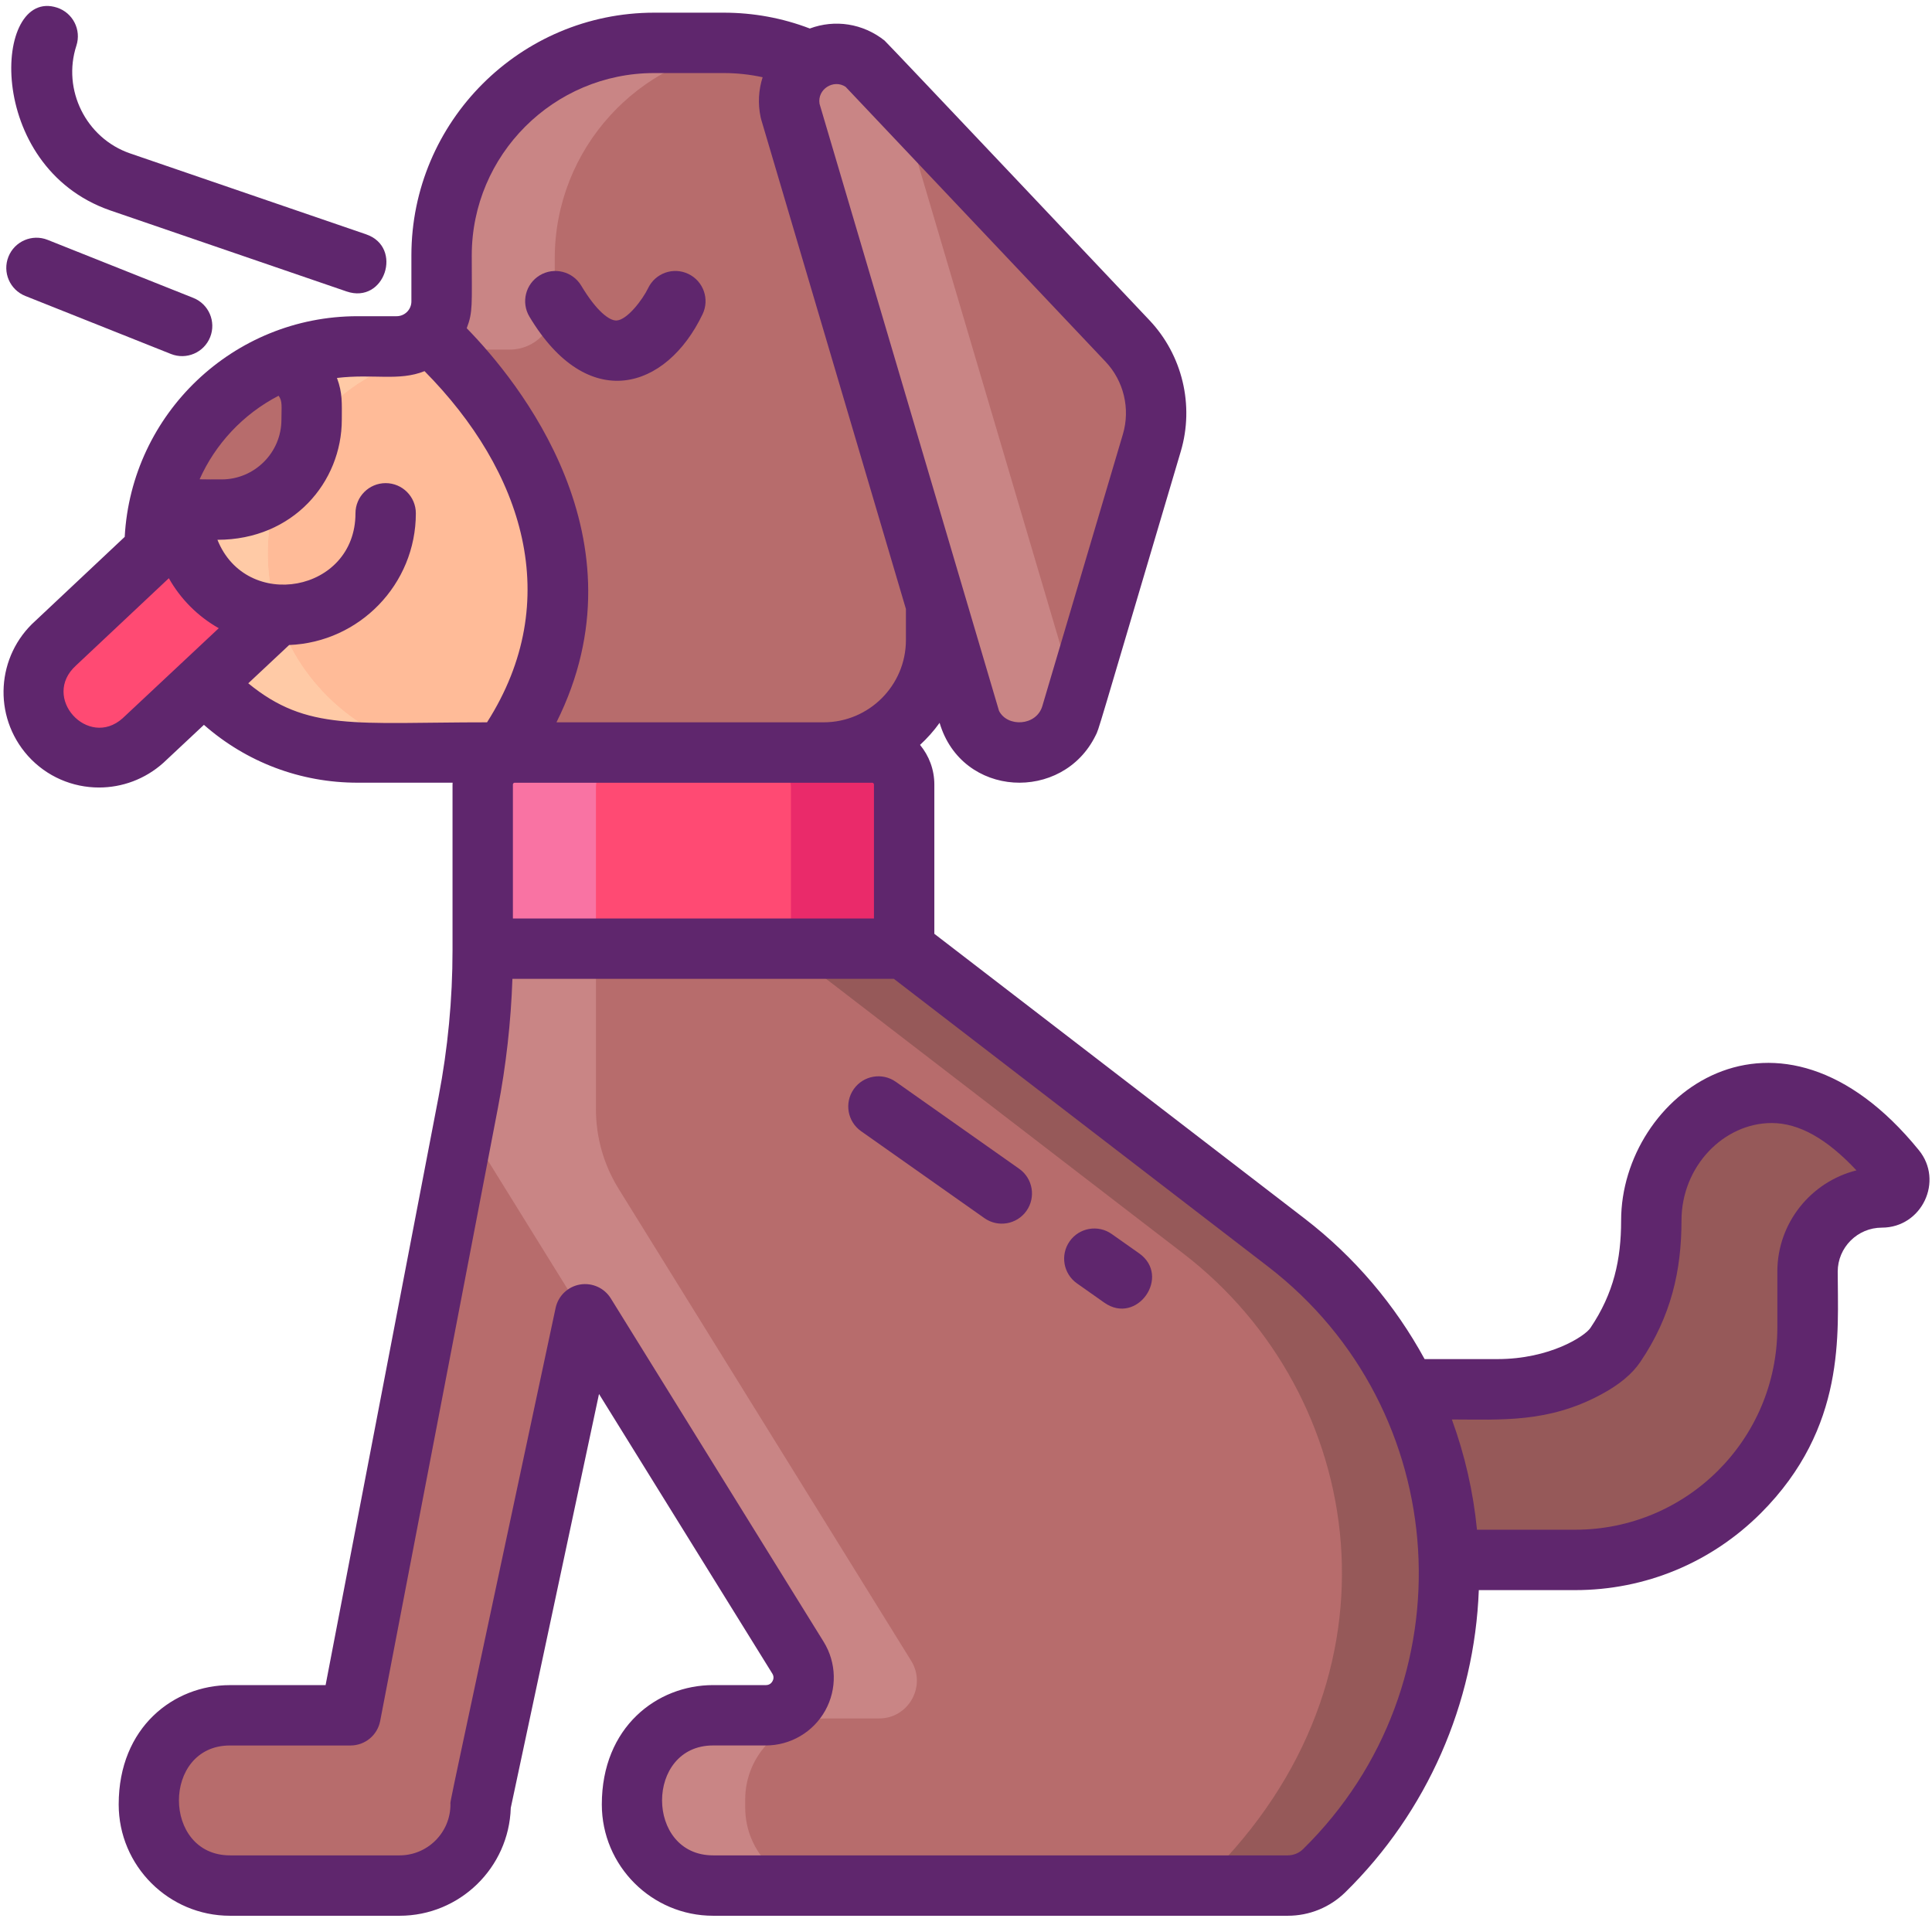 <svg id="Icon_Set" enable-background="new 0 0 256 256" height="512" viewBox="0 0 256 256" width="512" xmlns="http://www.w3.org/2000/svg"><path d="m124.035 34.274v50.95c0 8.23-6.67 14.91-14.9 14.91h-61.76c-7.43 0-14.15-3.01-19.02-7.88-13.489-13.489-9.062-36.564 8.8-43.92 3.15-1.29 6.6-2.01 10.22-2.01h5.17c1.65 0 3.14-.67 4.22-1.76 1.07-1.07 1.74-2.56 1.74-4.2v-6.09c0-15.56 12.62-28.18 28.18-28.18h9.18c15.56 0 28.17 12.62 28.17 28.18z" fill="#b76c6c"/><path d="m98.775 6.244c-14.19 1.46-25.27 13.45-25.27 28.03v6.09c0 1.64-.67 3.13-1.74 4.2-1.08 1.09-2.57 1.76-4.22 1.76h-5.17c-3.62 0-7.07.72-10.22 2.01-17.86 7.36-22.29 30.43-8.8 43.92 4.87 4.87 11.59 7.88 19.02 7.88h-15c-7.43 0-14.15-3.01-19.02-7.88-13.49-13.49-9.06-36.56 8.8-43.92 3.15-1.29 6.6-2.01 10.22-2.01h5.17c1.65 0 3.14-.67 4.22-1.76 1.07-1.07 1.74-2.56 1.74-4.2v-6.09c0-15.56 12.62-28.18 28.18-28.18h9.18c.98 0 1.95.05 2.91.15z" fill="#c98585"/><path d="m114.717 8.923c-4.594-3.64-11.224.463-10.016 6.199l23.926 80.924c.166.359.344.715.571 1.038 3.132 4.458 9.977 3.931 12.381-.973.157-.32.269-.66.371-1.001l10.674-36.02c1.408-4.751.179-9.892-3.226-13.492z" fill="#b76c6c"/><path d="m63.967 136.474-17.52 91.23h-15.98c-5.93 0-10.74 4.81-10.74 10.74v1.07c0 5.94 4.81 10.75 10.74 10.75h11.65 10.83c5.93 0 10.74-4.81 10.74-10.75l13.845-64.947z" fill="#b76c6c"/><path d="m171.831 166.131-52.027-40.01h-55.842v26.553l41.771 67.39c2.065 3.331-.331 7.634-4.25 7.634h-6.994c-5.934 0-10.745 4.811-10.745 10.745v1.075c0 5.934 4.811 10.745 10.745 10.745h11.643 10.832 54.294c1.409 0 2.761-.553 3.766-1.54l1.708-1.679c23.273-22.864 20.961-61.025-4.901-80.913z" fill="#b76c6c"/><path d="m119.804 126.121h-55.842v-21.749c0-2.341 1.898-4.239 4.239-4.239h47.364c2.341 0 4.239 1.898 4.239 4.239z" fill="#ff4a73"/><path d="m66.675 100.134h-19.3c-7.43 0-14.15-3.01-19.02-7.88s-7.88-11.6-7.88-19.03c0-2.31.29-4.56.84-6.71 2.12-8.26 8.07-14.98 15.84-18.18 3.15-1.29 6.6-2.01 10.22-2.01h5.17c1.65 0 3.14-.67 4.22-1.76v.01s30.83 25.93 9.91 55.56z" fill="#ffbb98"/><path d="m116.485 227.703h-7c-5.932 0-10.74 4.808-10.74 10.74v1.07c0 5.94 4.81 10.75 10.74 10.75h-15c-5.932 0-10.74-4.808-10.74-10.74v-1.08c0-5.932 4.808-10.74 10.74-10.74h7c3.92 0 6.31-4.31 4.25-7.64l-41.77-67.39v-26.55h15v20.854c0 3.723 1.039 7.372 3.001 10.537l38.769 62.549c2.06 3.331-.33 7.64-4.25 7.64z" fill="#c98585"/><path d="m251.147 155.333c-5.49-6.75-10.85-10.11-16.39-10.11-1.43 0-2.88.22-4.34.67-7.01 2.16-11.61 8.91-11.61 16.25v.92c0 5.61-1.69 11.02-4.76 15.56-.79 1.17-2.18 2.18-3.74 3.02-3.63 1.97-7.76 2.86-11.89 2.86h-11.36l.008.03c-3.588-7.088-8.745-13.413-15.229-18.4l-52.03-40.01h-15l52.03 40.01c24.192 18.607 30.278 55.979 3.19 82.59-1.01.99-2.36 1.54-3.77 1.54 15.93 0 16.695.494 18.77-1.54 12.717-12.493 18.133-27.391 17.771-41.61h15.911c8.5 0 16.2-3.45 21.78-9.02 5.57-5.58 9.02-13.28 9.02-21.79v-7.38c0-5.44 4.41-9.84 9.85-9.84 1.37 0 2.31-1.12 2.31-2.31-.001-.499-.161-.999-.521-1.44z" fill="#965959"/><path d="m83.205 100.134c-2.35 0-4.24 1.9-4.24 4.24v21.75h-15v-21.75c0-2.34 1.89-4.24 4.24-4.24z" fill="#f973a3"/><path d="m119.805 104.374v21.75h-15v-21.75c0-2.34-1.9-4.24-4.24-4.24h15c2.34 0 4.24 1.9 4.24 4.24z" fill="#ea2a6a"/><path d="m142.655 92.754c-.458 1.544-.766 2.712-1.07 3.36-2.61 5.307-10.364 5.428-12.96-.07l-23.92-80.92c-1.21-5.74 5.42-9.84 10.01-6.2l4.86 5.14c.01.35.05.7.13 1.06z" fill="#c98585"/><path d="m62.375 100.134c-14.494 0-24.489 1.651-34.02-7.88-4.341-4.341-6.67-9.978-6.67-11.03-5.431-15.747 6.528-34.9 25.69-34.9h5.17c1.65 0 3.14-.67 4.22-1.76v.01s.83.7 2.12 1.99c-2.35.29-4.61.9-6.73 1.77-17.86 7.36-22.29 30.43-8.8 43.92 4.87 4.87 11.59 7.88 19.02 7.88z" fill="#ffcaa6"/><path d="m62.375 100.134c-14.494 0-24.489 1.651-34.02-7.88-4.341-4.341-6.67-9.978-6.67-11.03-5.422-15.72 6.484-34.9 25.69-34.9h5.17c1.65 0 3.14-.67 4.22-1.76v.01s.83.7 2.12 1.99c-2.35.29-4.61.9-6.73 1.77-17.86 7.36-22.29 30.43-8.8 43.92 4.87 4.87 11.59 7.88 19.02 7.88z" fill="#ffcaa6"/><path d="m41.291 54.009v2.009c0 6.588-5.342 11.924-11.924 11.924h-2.409c-2.045 0-3.965-.513-5.646-1.425 2.123-8.264 8.073-14.989 15.847-18.185 2.397.776 4.132 3.018 4.132 5.677z" fill="#b76c6c"/><path d="m36.73 81.47-17.813 16.685c-3.56 3.19-9.04 2.89-12.24-.67-1.48-1.66-2.21-3.72-2.21-5.78 0-2.38.98-4.75 2.89-6.46l16.843-15.835c.67 6.5 5.95 11.63 12.53 12.06z" fill="#ff4a73"/><g fill="#5f266d"><path d="m93.097 41.632c.953-1.993.11-4.381-1.883-5.334-1.994-.956-4.382-.111-5.334 1.883-.699 1.46-2.754 4.22-4.191 4.287-.906.034-2.593-1.146-4.671-4.616-1.135-1.896-3.59-2.511-5.486-1.377-1.896 1.135-2.512 3.591-1.377 5.487 7.727 12.909 18.137 9.719 22.942-.33z"/><path d="m254.25 152.393c-18.719-23.016-39.443-7.276-39.443 9.334 0 5.147-.969 9.649-4.075 14.241-.738 1.092-5.371 4.119-12.315 4.119h-9.65c-3.904-7.163-9.278-13.53-15.897-18.621l-49.065-37.732v-19.78c0-1.994-.713-3.824-1.896-5.251.961-.884 1.831-1.861 2.593-2.924 2.945 9.961 16.311 10.568 20.671 1.674.49-1-.201 1.125 11.288-37.645 1.808-6.098.216-12.756-4.154-17.377-.307-.325-34.754-36.783-35.104-37.061-2.873-2.277-6.582-2.827-9.899-1.593-3.627-1.39-7.463-2.098-11.432-2.098h-9.18c-17.744 0-32.18 14.431-32.18 32.17v6.09c0 1.081-.879 1.96-1.96 1.96h-5.17c-16.466 0-29.972 12.927-30.857 29.238l-11.837 11.128c-5.146 4.609-5.716 12.59-.986 17.894 2.493 2.773 5.943 4.19 9.417 4.19 3.031 0 6.082-1.078 8.532-3.274l5.37-5.03c5.637 4.953 12.788 7.666 20.359 7.666h12.594c-.002.082-.012.162-.012.245v21.75.194c0 6.504-.622 13.041-1.849 19.428l-14.971 77.96h-12.675c-7.415 0-14.74 5.546-14.74 15.81 0 8.133 6.617 14.75 14.75 14.75h22.47c7.976 0 14.492-6.372 14.733-14.296l11.691-54.842 22.963 37.047c.256.413.154.779.024 1.013s-.388.514-.874.514h-6.995c-7.42 0-14.745 5.549-14.745 15.819 0 8.13 6.615 14.745 14.745 14.745h76.14c2.879 0 5.595-1.111 7.646-3.127 10.84-10.65 17.105-24.986 17.675-40.022h12.756c9.286 0 18.024-3.619 24.611-10.194 11.384-11.405 10.189-23.883 10.189-31.996 0-3.22 2.624-5.84 5.85-5.84 5.312-.002 8.233-6.198 4.894-10.276zm-142.199-140.884 34.442 36.419c2.416 2.555 3.296 6.236 2.297 9.608l-10.674 36.021c-.79 2.666-4.639 2.83-5.742.632l-23.781-80.433c-.321-1.943 1.87-3.308 3.458-2.247zm-49.541 22.341c0-13.327 10.847-24.17 24.18-24.17h9.18c1.769 0 3.501.187 5.184.555-.537 1.662-.65 3.475-.267 5.294.022.104.048.208.078.31l19.174 64.852v4.119c0 6.01-4.89 10.9-10.9 10.9h-35.404c12.125-24.261-5.137-45.306-11.891-52.218.838-2.186.666-3.1.666-9.642zm53.294 70.105v17.75h-47.842v-17.75c0-.132.107-.239.239-.239h47.364c.132 0 .239.107.239.239zm-78.888-51.518c.536.728.375 1.44.375 3.164 0 4.37-3.555 7.924-7.924 7.924-.451 0-2.511.009-2.918-.016 2.067-4.636 5.72-8.617 10.467-11.072zm-20.669 42.739c-4.561 4.085-10.887-2.768-6.151-7.017l12.277-11.542c1.56 2.772 3.851 5.063 6.615 6.624zm16.649-4.634 5.417-5.074c9.318-.37 16.789-8.043 16.789-17.45 0-2.209-1.791-4-4-4s-4 1.791-4 4c0 10.502-14.466 13.072-18.29 3.508 10.057 0 16.479-7.674 16.479-15.924 0-2.161.113-3.51-.643-5.521 4.827-.575 8.215.462 11.604-.902 13.106 13.258 18.58 30.382 8.283 46.532-17.491-.001-23.826 1.228-31.639-5.169zm139.772 154.471c-.547.538-1.271.833-2.039.833h-76.14c-9.004 0-9.028-14.564 0-14.564h6.995c3.263 0 6.276-1.771 7.864-4.623 1.587-2.852 1.505-6.346-.214-9.119l-28.202-45.499c-.86-1.388-2.479-2.108-4.086-1.833-1.609.28-2.886 1.51-3.226 3.107-14.819 69.516-13.933 65.125-13.933 65.781 0 3.722-3.023 6.75-6.74 6.75h-22.47c-9.012 0-9.029-14.56-.01-14.56h15.98c1.918 0 3.566-1.362 3.928-3.246l15.595-81.206c1.083-5.638 1.729-11.385 1.927-17.131h50.547l49.548 38.104c24.677 18.978 26.86 55.411 4.676 77.206zm62.839-76.506v7.38c0 14.853-12.02 26.81-26.8 26.81h-13c-.491-5.036-1.619-9.938-3.328-14.61 6.408 0 12.736.508 19.825-3.338 2.382-1.283 4.069-2.69 5.157-4.301 4.081-6.036 5.446-12.115 5.446-18.721 0-7.199 5.617-12.92 11.95-12.92 3.596 0 7.288 2.055 11.233 6.273-6.015 1.507-10.483 6.955-10.483 13.427z"/><path d="m150.933 166.069-3.624-2.555c-1.806-1.274-4.302-.841-5.574.964-1.273 1.806-.841 4.301.964 5.574l3.624 2.555c4.333 3.056 8.911-3.505 4.61-6.538z"/><path d="m135.049 154.871-16.346-11.524c-1.805-1.274-4.301-.842-5.574.964-1.273 1.805-.841 4.301.964 5.574l16.346 11.524c1.803 1.272 4.3.843 5.574-.964 1.273-1.806.841-4.301-.964-5.574z"/><path d="m14.593 27.877 31.324 10.74c5.061 1.737 7.546-5.87 2.595-7.567l-31.309-10.735c-5.808-2.018-8.985-8.417-7.082-14.263.684-2.101-.465-4.358-2.565-5.042-8.459-2.748-9.725 21.044 7.037 26.867z"/><path d="m3.353 39.216 19.298 7.688c2.044.815 4.376-.176 5.196-2.235.818-2.052-.183-4.379-2.235-5.196l-19.298-7.689c-2.051-.818-4.378.183-5.196 2.235-.818 2.053.183 4.379 2.235 5.197z"/></g></svg>